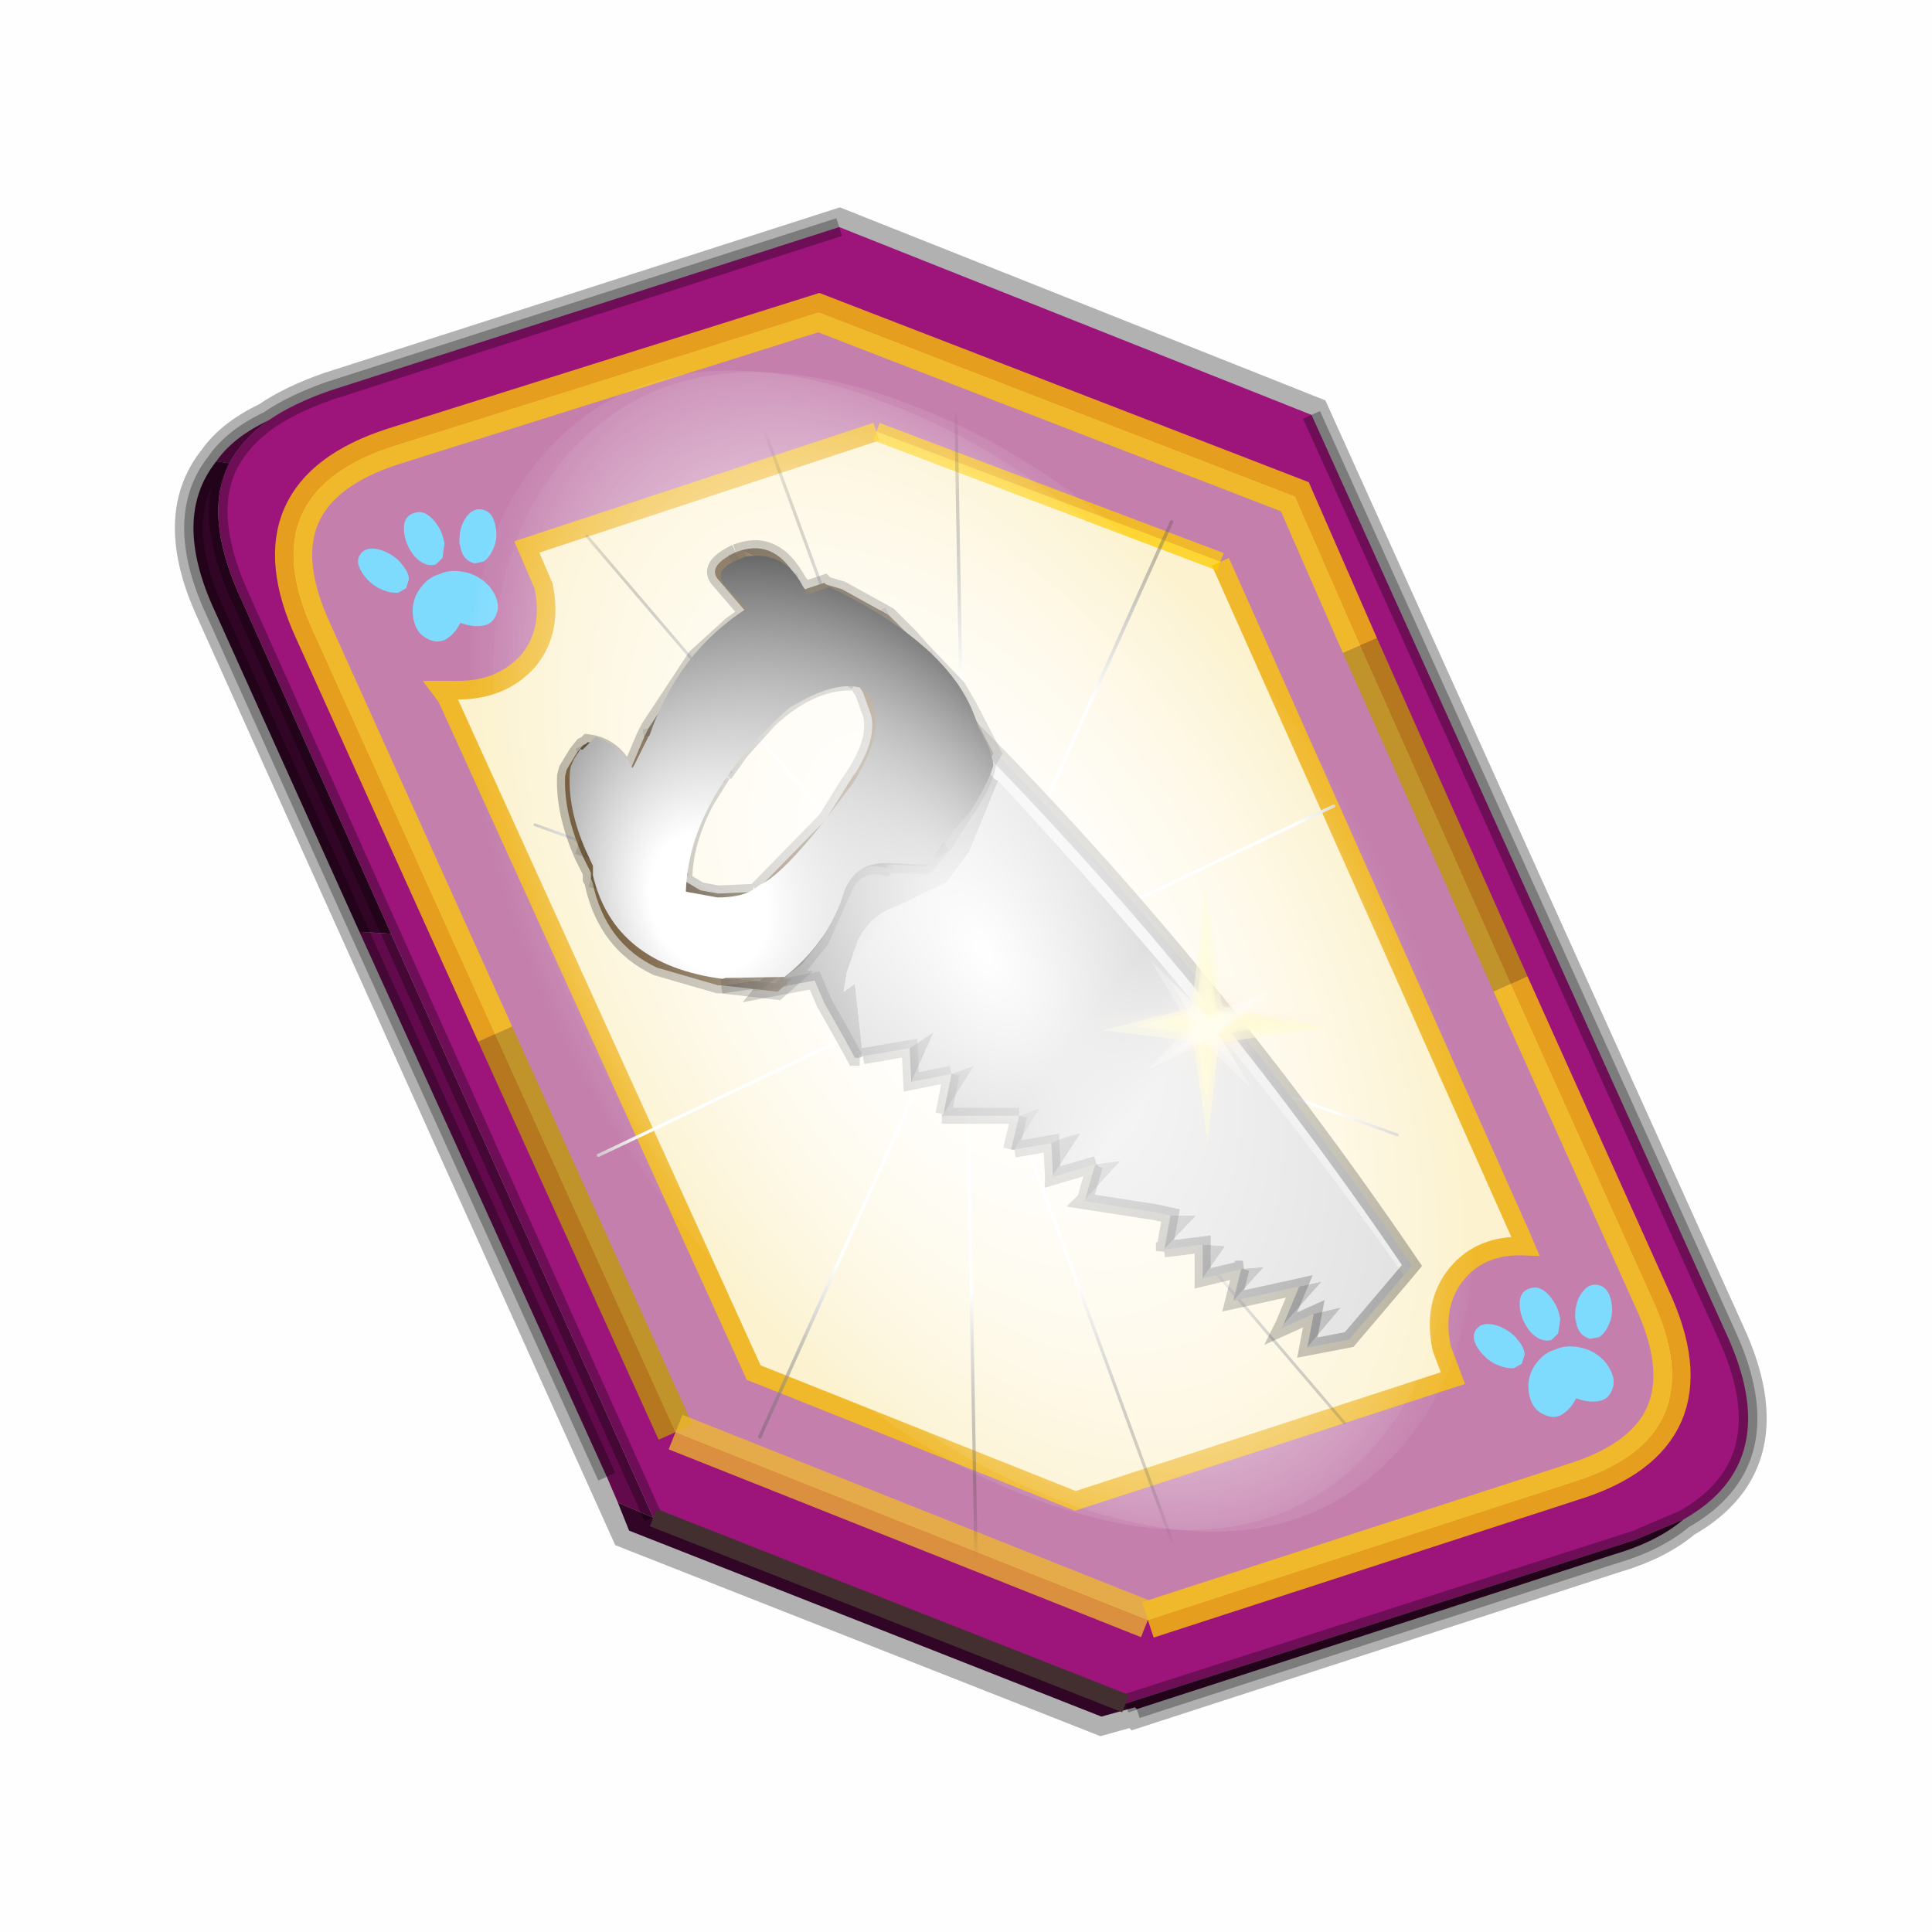 <?xml version='1.0' encoding='UTF-8'?>
<svg xmlns:xlink="http://www.w3.org/1999/xlink" xmlns="http://www.w3.org/2000/svg" version="1.1" width="60px" height="60px" viewBox="0.0 0.0 60.0 60.0"><defs><g id="c1"><path fill="#000000" fill-opacity="0.004" d="M0.0 0.0 L60.0 0.0 60.0 60.0 0.0 60.0 0.0 0.0"/></g><g id="c2"><path fill="none" stroke="#000000" stroke-width="1.0" stroke-opacity="0.302" d="M0.7 12.25 Q-0.45 9.75 0.75 8.25 1.2 7.6 2.15 7.15 2.8 6.7 3.8 6.35 L17.5 1.95 30.2 7.0 41.35 31.7 Q42.95 35.15 40.2 36.7 39.5 37.3 38.3 37.65 L25.5 41.8 25.45 41.75 24.55 42.0 11.85 37.0 0.7 12.25"/><path fill="#9d147b" stroke="none" d="M35.55 22.3 L31.5 13.2 29.75 9.2 16.95 4.25 5.5 7.85 Q1.65 9.1 3.35 12.8 L8.25 23.65 13.1 34.35 25.8 39.4 37.2 35.7 Q41.1 34.5 39.35 30.75 L35.55 22.3 M5.45 20.95 L1.35 11.8 Q0.4 9.65 1.1 8.3 1.45 7.65 2.15 7.15 2.8 6.7 3.8 6.35 L17.5 1.95 30.2 7.0 41.35 31.7 Q42.95 35.15 40.2 36.7 L38.9 37.25 25.2 41.65 12.5 36.65 5.45 20.95"/><path fill="#c47fad" stroke="none" d="M31.5 13.2 L35.55 22.3 39.35 30.75 Q41.1 34.5 37.2 35.7 L25.8 39.4 13.1 34.35 8.25 23.65 3.35 12.8 Q1.65 9.1 5.5 7.85 L16.95 4.25 29.75 9.2 31.5 13.2 M18.5 7.45 L9.1 10.55 9.55 11.6 Q9.8 12.8 9.15 13.6 8.4 14.45 7.1 14.4 L6.8 14.4 6.95 14.6 15.2 32.75 23.85 36.2 34.0 32.9 33.7 32.1 Q33.45 30.9 34.1 30.1 34.75 29.3 35.95 29.35 L35.8 29.0 27.75 10.95 18.5 7.45"/><path fill="#fcf2cf" stroke="none" d="M27.75 10.95 L35.8 29.0 35.95 29.35 Q34.75 29.3 34.1 30.1 33.45 30.9 33.7 32.1 L34.0 32.9 23.85 36.2 15.2 32.75 6.95 14.6 6.8 14.4 7.1 14.4 Q8.4 14.45 9.15 13.6 9.8 12.8 9.55 11.6 L9.1 10.55 18.5 7.45 27.75 10.95"/><path fill="#630a4c" stroke="none" d="M1.1 8.3 L0.75 8.25 Q1.2 7.6 2.15 7.15 1.45 7.65 1.1 8.3 M4.6 20.9 L5.45 20.95 12.5 36.65 11.55 36.25 11.25 35.55 4.6 20.9"/><path fill="#300525" stroke="none" d="M1.1 8.3 Q0.4 9.65 1.35 11.8 L5.45 20.95 4.6 20.9 0.7 12.25 Q-0.45 9.75 0.75 8.25 L1.1 8.3 M12.5 36.65 L25.2 41.65 38.9 37.25 40.2 36.7 Q39.5 37.3 38.3 37.65 L25.5 41.8 25.45 41.75 24.55 42.0 11.85 37.0 11.55 36.25 12.5 36.65"/><path fill="none" stroke="#bf9900" stroke-width="1.0" stroke-opacity="0.749" d="M31.5 13.2 L35.55 22.3 M13.1 34.35 L8.25 23.65"/><path fill="none" stroke="#ffcc00" stroke-width="1.0" stroke-opacity="0.749" d="M35.55 22.3 L39.35 30.75 Q41.1 34.5 37.2 35.7 L25.8 39.4 M8.25 23.65 L3.35 12.8 Q1.65 9.1 5.5 7.85 L16.95 4.25 29.75 9.2 31.5 13.2"/><path fill="none" stroke="#f0b92b" stroke-width="0.5" d="M27.75 10.95 L35.8 29.0 35.95 29.35 Q34.75 29.3 34.1 30.1 33.45 30.9 33.7 32.1 L34.0 32.9 23.85 36.2 15.2 32.75 6.95 14.6 6.8 14.4 7.1 14.4 Q8.4 14.45 9.15 13.6 9.8 12.8 9.55 11.6 L9.1 10.55 18.5 7.45"/><path fill="none" stroke="#000000" stroke-width="0.5" stroke-opacity="0.302" d="M5.45 20.95 L1.35 11.8 Q0.4 9.65 1.1 8.3 M0.75 8.25 Q-0.45 9.75 0.7 12.25 L4.6 20.9 M5.45 20.95 L12.5 36.65 M25.2 41.65 L38.9 37.25 40.2 36.7 Q42.95 35.15 41.35 31.7 L30.2 7.0 M17.5 1.95 L3.8 6.35 Q2.8 6.7 2.15 7.15 1.45 7.65 1.1 8.3 M0.75 8.25 Q1.2 7.6 2.15 7.15 M11.25 35.55 L4.6 20.9 M25.5 41.8 L38.3 37.65 Q39.5 37.3 40.2 36.7"/><path fill="none" stroke="#ffcc00" stroke-width="0.5" stroke-opacity="0.749" d="M18.5 7.45 L27.75 10.95"/><path fill="none" stroke="#f0b92b" stroke-width="1.0" stroke-opacity="0.749" d="M25.8 39.4 L13.1 34.35"/><path fill="none" stroke="#432f2f" stroke-width="0.5" d="M12.5 36.65 L25.2 41.65"/></g><g id="c3"><path fill="#7fdbfe" stroke="none" d="M10.75 4.9 Q10.75 4.6 10.9 4.35 11.25 3.45 11.95 2.75 13.3 1.5 14.35 2.1 15.4 2.7 14.95 4.45 14.7 5.4 14.1 6.15 L13.75 6.5 Q13.1 7.15 12.35 7.35 L11.4 7.2 Q10.95 6.9 10.75 6.4 10.5 5.75 10.75 4.9 M7.5 5.9 Q7.0 5.85 6.6 5.5 6.05 5.0 5.8 4.15 L5.7 3.6 Q5.55 2.65 5.8 1.7 6.25 0.0 7.5 0.0 L7.6 0.0 Q8.85 0.0 9.3 1.7 9.55 2.65 9.4 3.6 L9.3 4.15 8.5 5.5 7.6 5.9 7.5 5.9 M4.35 4.9 Q4.6 5.75 4.35 6.4 L3.7 7.2 2.75 7.35 Q2.0 7.15 1.35 6.5 L1.0 6.15 Q0.4 5.4 0.15 4.45 -0.3 2.7 0.75 2.1 1.8 1.5 3.15 2.75 3.85 3.45 4.2 4.35 L4.35 4.9 M5.5 13.7 Q4.45 13.9 3.65 12.95 2.75 12.0 3.2 10.25 3.7 8.5 5.25 7.6 6.4 6.9 7.55 7.0 8.75 6.9 9.9 7.6 11.45 8.5 11.95 10.25 12.35 12.0 11.5 12.95 10.7 13.9 9.65 13.7 8.55 13.5 7.55 12.6 6.55 13.5 5.5 13.7"/></g><g id="c4"><g><use transform="matrix(1.0,0.0,0.0,1.0,0.0,0.0)" xlink:href="#c3"/></g></g><radialGradient gradientUnits="userSpaceOnUse" r="819.2" cx="0" cy="0" spreadMethod="pad" gradientTransform="matrix(0.091,0.0,0.0,0.091,0.6,3.4)" id="gradient1"><stop offset="0.0" stop-color="#ffffff"/><stop offset="1.0" stop-color="#ffffff" stop-opacity="0.0"/></radialGradient><g id="c5"><path stroke="none" fill="url(#gradient1)" d="M36.65 -54.65 Q60.05 -42.0 69.75 -17.95 80.55 8.9 68.0 34.1 55.45 59.35 26.8 68.2 -1.8 77.05 -29.7 64.3 -57.6 51.6 -68.45 24.75 -79.3 -2.05 -66.75 -27.25 L-66.7 -27.3 Q-54.1 -52.5 -25.5 -61.4 3.1 -70.2 31.0 -57.5 L36.65 -54.65"/></g><g id="c6"><g><use transform="matrix(1.0,0.0,0.0,1.0,0.0,0.0)" xlink:href="#c5"/></g></g><radialGradient gradientUnits="userSpaceOnUse" r="819.2" cx="0" cy="0" spreadMethod="pad" gradientTransform="matrix(0.209,0.0,0.0,0.177,67.15,107.2)" id="gradient2"><stop offset="0.357" stop-color="#ffffff"/><stop offset="0.671" stop-opacity="0.0"/></radialGradient><g id="c7"><path fill="none" stroke-linejoin="round" stroke-linecap="round" stroke="url(#gradient2)" stroke-width="0.5" d="M136.55 165.8 L68.6 106.0 68.4 106.0 118.25 201.5 M68.3 105.8 L68.35 105.8 68.3 105.8 68.3 105.85 68.4 106.0 68.3 106.0 86.55 211.5 M68.3 105.8 L68.3 105.85 68.3 106.0 68.15 105.95 18.25 151.55 M68.3 105.85 L68.25 105.85 68.3 106.0 50.0 193.2 M68.25 105.85 L68.15 105.95 0.05 97.7 M68.3 105.85 L68.25 105.8 68.25 105.85 M68.25 105.8 L68.2 105.7 0.0 45.7 M68.3 105.8 L68.25 105.75 68.25 105.8 M68.25 105.75 L68.2 105.7 18.25 10.05 M68.6 106.0 L68.35 105.8 118.25 60.15 M86.6 18.35 L68.3 105.8 M136.6 114.25 L68.6 106.0 M68.25 105.75 L49.95 0.05"/></g><g id="c8"><g><use transform="matrix(1.0,0.0,0.0,1.0,0.0,0.0)" xlink:href="#c7"/></g></g><g id="c9"><g><use transform="matrix(1.0,0.0,0.0,1.0,0.0,0.0)" xlink:href="#c2"/></g><g><use transform="matrix(0.239,-0.087,0.1,0.234,34.25,31.15)" xlink:href="#c4"/></g><g><use transform="matrix(0.239,-0.087,0.1,0.234,4.25,10.3)" xlink:href="#c4"/></g><g><use transform="matrix(0.141,-0.038,0.111,0.226,20.25,20.65)" filter="url(#filter7)" xlink:href="#c6"/></g><g><use transform="matrix(-0.155,0.051,0.084,0.147,22.6,3.15)" filter="url(#filter8)" xlink:href="#c8"/></g></g><filter id="filter7"><feColorMatrix in="SourceGraphic" type="matrix" values="0.0 0.0 0.0 0.0 0.797 0.0 0.0 0.0 0.0 0.598 0.0 0.0 0.0 0.0 0.199 0.0 0.0 0.0 1.0 0.0" result="cxform"/><feComposite operator="in" in2="SourceGraphic" result="color-xform"/></filter><filter id="filter8"><feColorMatrix in="SourceGraphic" type="matrix" values="0.0 0.0 0.0 0.0 0.996 0.0 0.0 0.0 0.0 0.996 0.0 0.0 0.0 0.0 0.996 0.0 0.0 0.0 1.0 0.0" result="cxform"/><feComposite operator="in" in2="SourceGraphic" result="color-xform"/></filter><linearGradient gradientUnits="userSpaceOnUse" x1="-819.2" x2="819.2" spreadMethod="pad" gradientTransform="matrix(-0.016,-0.01,-0.004,0.005,33.8,30.95)" id="gradient3"><stop offset="0.392" stop-color="#dddddd"/><stop offset="0.486" stop-color="#aaaaaa"/><stop offset="0.706" stop-color="#c9c9c9"/><stop offset="0.773" stop-color="#999999"/><stop offset="0.976" stop-color="#555555"/></linearGradient><g id="c10"><path fill="#848484" stroke="none" d="M28.75 21.85 L28.7 21.9 28.25 22.6 26.9 23.85 Q26.5 24.5 26.95 24.85 L26.9 24.95 Q27.4 25.35 27.35 25.65 L26.85 26.25 26.25 27.15 25.1 28.3 24.9 28.5 24.25 28.6 23.25 28.7 22.95 30.25 24.45 29.85 23.7 30.75 25.3 30.45 25.6 31.15 26.25 32.3 26.55 32.85 26.7 32.85 26.8 32.8 26.55 30.55 26.2 30.8 26.3 30.2 26.65 29.2 Q27.05 28.4 27.85 28.15 L29.4 27.4 30.1 26.45 31.0 24.25 30.9 24.2 28.75 21.85"/><path fill="#eaeaea" stroke="none" d="M28.75 21.85 L30.9 24.2 31.0 24.25 Q38.25 32.05 43.6 39.6 L43.85 39.3 Q37.2 29.5 29.05 21.5 L29.0 21.3 28.95 21.3 28.75 21.85"/><path fill="#ababab" stroke="none" d="M34.05 36.15 L34.0 36.2 33.7 37.25 34.8 36.05 34.05 36.15 M36.35 37.75 L36.15 38.85 36.15 38.8 37.15 37.75 36.35 37.75 M37.35 38.65 L37.35 39.7 38.05 38.7 37.35 38.65 M38.55 39.4 L38.3 40.4 39.25 39.35 38.55 39.4 M40.35 39.95 L39.85 41.15 41.05 39.8 40.35 39.95 M40.8 40.8 L40.6 41.85 41.65 40.6 40.8 40.8"/><path stroke="none" fill="url(#gradient3)" d="M31.0 24.25 L30.1 26.45 29.4 27.4 27.85 28.15 Q27.05 28.4 26.65 29.2 L26.3 30.2 26.2 30.8 26.55 30.55 26.8 32.8 28.25 32.55 29.0 32.05 28.3 33.6 29.55 33.35 30.25 33.1 29.3 34.6 29.25 34.65 31.65 34.65 32.3 34.4 31.5 35.7 32.65 35.5 Q33.05 35.3 33.55 35.2 L32.7 36.5 32.7 36.55 34.05 36.15 34.8 36.05 33.7 37.25 33.65 37.3 35.9 37.65 36.35 37.75 37.15 37.75 36.15 38.8 37.35 38.65 38.05 38.7 37.35 39.7 38.6 39.4 38.55 39.4 39.25 39.35 38.3 40.4 40.35 39.95 41.05 39.8 39.85 41.15 39.8 41.25 40.8 40.8 41.65 40.6 40.6 41.85 41.9 41.6 43.6 39.6 Q38.25 32.05 31.0 24.25"/><path fill="#919191" stroke="none" d="M32.7 36.5 L33.55 35.2 Q33.05 35.3 32.65 35.5 L32.7 36.5 M31.5 35.7 L32.3 34.4 31.65 34.65 31.4 35.7 31.5 35.7"/><path fill="#777777" stroke="none" d="M29.3 34.6 L30.25 33.1 29.55 33.35 29.3 34.6"/><path fill="#6f6f6f" stroke="none" d="M28.3 33.6 L29.0 32.05 28.25 32.55 28.3 33.6"/><path fill="none" stroke="#000000" stroke-width="0.5" stroke-opacity="0.302" d="M26.7 32.85 L26.55 32.85 26.25 32.3 25.6 31.15 25.3 30.45 23.7 30.75 24.45 29.85 22.95 30.25 23.25 28.7 M29.05 21.5 Q37.2 29.5 43.85 39.3 L43.6 39.6 M33.7 37.25 L34.0 36.2 34.05 36.15 M33.7 37.25 L33.65 37.3 35.9 37.65 36.35 37.75 36.15 38.85 36.15 38.8 37.35 38.65 37.35 39.7 38.6 39.4 38.55 39.4 38.3 40.4 40.35 39.95 39.85 41.15 39.8 41.25 40.8 40.8 40.6 41.85 41.9 41.6 43.6 39.6 M32.7 36.5 L32.7 36.55 34.05 36.15 M32.7 36.5 L32.65 35.5 31.5 35.7 M31.65 34.65 L29.25 34.65 M29.55 33.35 L28.3 33.6 28.25 32.55 26.8 32.8 M31.4 35.7 L31.65 34.65 M29.3 34.6 L29.55 33.35"/><path fill="#634721" stroke="none" d="M24.8 18.05 Q24.1 16.75 23.0 17.1 23.9 17.4 24.25 18.15 L24.8 18.05 M22.7 19.4 L21.6 20.4 20.15 22.6 20.0 22.9 20.35 22.85 20.35 22.75 21.95 20.7 Q22.65 20.1 23.15 19.95 L22.7 19.4 M18.1 23.15 L17.9 23.4 18.45 23.9 18.1 23.15 M28.7 20.25 L28.25 19.75 27.6 19.1 26.65 19.5 27.85 20.25 28.8 20.9 28.7 20.25"/><path fill="#543c1c" stroke="none" d="M24.8 18.05 L24.25 18.15 24.3 19.15 24.85 19.05 25.55 19.05 25.85 19.15 26.65 19.5 27.6 19.1 26.15 18.3 25.65 18.15 25.6 18.1 25.0 18.3 24.8 18.05 M23.1 19.1 L23.05 19.15 22.7 19.4 23.15 19.95 23.5 19.85 Q23.6 19.3 23.1 19.1 M19.55 24.0 L19.5 24.05 Q19.1 23.15 18.25 23.05 L18.2 23.1 18.1 23.15 18.45 23.9 19.45 25.65 19.55 24.0 M30.7 23.65 L30.85 23.4 30.1 21.95 29.75 21.35 28.7 20.25 28.8 20.9 28.75 20.95 Q30.5 22.3 30.7 23.65 M20.4 25.8 L20.3 25.75 Q19.55 27.05 20.45 27.55 21.3 28.0 22.05 28.05 L22.25 28.05 22.65 28.0 23.4 27.7 22.3 27.75 21.75 27.65 21.25 27.35 Q20.55 26.9 20.4 25.8"/><path fill="#8a632f" stroke="none" d="M24.25 18.15 Q23.9 17.4 23.0 17.1 L22.85 17.15 Q23.2 18.15 24.25 18.15 M17.9 23.4 L17.6 23.9 17.55 24.1 Q17.5 25.25 18.1 26.6 18.65 25.05 18.45 23.9 L17.9 23.4 M18.35 27.3 L18.4 27.4 Q18.8 29.3 20.4 30.05 L22.3 30.6 22.4 30.6 23.5 30.45 22.9 29.85 21.5 28.7 Q20.1 27.8 18.35 27.3 M29.35 26.2 L29.95 25.25 Q28.8 23.15 28.75 20.95 L28.8 20.9 27.85 20.25 26.65 19.5 Q25.55 20.1 24.65 20.15 L23.95 20.15 23.15 19.95 Q22.65 20.1 21.95 20.7 L20.35 22.75 20.35 22.85 20.45 22.8 21.65 22.9 22.05 23.1 23.15 21.75 23.65 21.3 Q24.4 20.75 25.0 20.85 26.1 20.8 26.6 21.2 L26.8 21.5 27.05 22.2 Q27.25 23.05 26.4 24.25 27.7 24.85 27.75 26.4 L27.95 26.55 29.0 26.4 29.35 26.2"/><path fill="#593f1e" stroke="none" d="M22.4 30.6 L24.15 30.8 24.6 30.4 24.45 30.4 24.3 30.4 24.0 30.45 23.6 30.5 23.6 30.45 23.5 30.45 22.4 30.6 M27.5 26.95 L27.6 26.85 28.75 26.9 29.35 26.2 29.0 26.4 27.95 26.55 27.75 26.4 27.55 26.7 27.5 26.95 M26.6 21.2 Q26.1 20.8 25.0 20.85 24.4 20.75 23.65 21.3 L23.15 21.75 22.05 23.1 22.15 23.1 22.4 23.5 22.5 24.05 23.0 23.35 23.9 22.35 Q25.25 21.1 26.6 21.2"/><path fill="#805c2c" stroke="none" d="M22.85 17.15 Q21.9 17.6 22.35 18.05 L23.25 19.1 23.1 19.1 Q23.6 19.3 23.5 19.85 L23.15 19.95 23.95 20.15 24.65 20.15 Q25.55 20.1 26.65 19.5 L25.85 19.15 25.55 19.05 24.85 19.05 24.3 19.15 24.25 18.15 Q23.2 18.15 22.85 17.15 M20.0 22.9 L19.6 23.85 19.55 24.0 19.45 25.65 18.45 23.9 Q18.65 25.05 18.1 26.6 L18.35 27.1 18.35 27.3 Q20.1 27.8 21.5 28.7 L22.9 29.85 23.5 30.45 23.6 30.45 23.85 30.25 24.6 29.65 Q25.3 28.85 25.85 27.3 26.75 26.25 27.75 26.4 27.7 24.85 26.4 24.25 L26.3 24.4 25.65 25.45 23.5 27.65 23.4 27.7 22.65 28.0 22.25 28.05 22.05 28.05 Q21.3 28.0 20.45 27.55 19.55 27.05 20.3 25.75 L20.4 25.8 20.75 25.25 21.3 24.2 21.55 23.75 22.05 23.1 21.65 22.9 20.45 22.8 20.35 22.85 20.0 22.9 M29.95 25.25 Q30.6 24.35 30.7 23.65 30.5 22.3 28.75 20.95 28.8 23.15 29.95 25.25"/><path fill="#4f371a" stroke="none" d="M24.3 30.4 L24.9 29.95 25.5 29.2 26.3 27.4 Q26.75 26.75 27.5 26.95 L27.55 26.7 27.75 26.4 Q26.75 26.25 25.85 27.3 25.3 28.85 24.6 29.65 L23.85 30.25 23.6 30.45 23.6 30.5 24.0 30.45 24.3 30.4 M22.5 24.05 L22.4 23.5 22.15 23.1 22.05 23.1 21.55 23.75 21.3 24.2 20.75 25.25 20.4 25.8 Q20.55 26.9 21.25 27.35 21.25 26.15 21.95 24.85 L22.45 24.05 22.5 24.05"/><path fill="none" stroke="#000000" stroke-width="0.5" stroke-opacity="0.302" d="M23.0 17.1 Q24.1 16.75 24.8 18.05 M22.85 17.15 Q21.9 17.6 22.35 18.05 L23.25 19.1 23.1 19.1 M23.05 19.15 L22.7 19.4 21.6 20.4 20.15 22.6 20.0 22.9 19.6 23.85 19.55 24.0 19.5 24.05 Q19.1 23.15 18.25 23.05 L18.2 23.1 18.1 23.15 17.9 23.4 17.6 23.9 17.55 24.1 Q17.5 25.25 18.1 26.6 L18.35 27.1 18.35 27.3 18.4 27.4 Q18.8 29.3 20.4 30.05 L22.3 30.6 22.4 30.6 24.15 30.8 24.6 30.4 24.45 30.4 M24.3 30.4 L24.9 29.95 25.5 29.2 26.3 27.4 Q26.75 26.75 27.5 26.95 L27.6 26.85 28.75 26.9 29.35 26.2 29.95 25.25 Q30.6 24.35 30.7 23.65 L30.85 23.4 30.1 21.95 29.75 21.35 28.7 20.25 28.25 19.75 27.6 19.1 26.15 18.3 25.65 18.15 25.6 18.1 25.0 18.3 24.8 18.05 M26.4 24.25 Q27.25 23.05 27.05 22.2 L26.8 21.5 26.6 21.2 Q25.25 21.1 23.9 22.35 L23.0 23.35 22.5 24.05 M23.5 27.65 L25.65 25.45 26.3 24.4 26.4 24.25 M22.45 24.05 L21.95 24.85 Q21.25 26.15 21.25 27.35 L21.75 27.65 22.3 27.75 23.4 27.7"/><path fill="none" stroke="#000000" stroke-width="0.5" stroke-opacity="0.153" d="M24.8 18.05 L24.25 18.15 Q23.2 18.15 22.85 17.15 M24.45 30.4 L24.3 30.4 24.0 30.45 23.6 30.5 23.6 30.45 M27.6 19.1 L26.65 19.5 Q25.55 20.1 24.65 20.15 L23.95 20.15 23.15 19.95 22.7 19.4 M22.05 23.1 L21.65 22.9 20.45 22.8 20.35 22.85 20.0 22.9 M22.5 24.05 L22.4 23.5 22.15 23.1 22.05 23.1 M26.4 24.25 Q27.7 24.85 27.75 26.4 L27.55 26.7 27.5 26.95 M23.5 30.45 L22.9 29.85 21.5 28.7 Q20.1 27.8 18.35 27.3 M18.45 23.9 L18.1 23.15 M22.5 24.05 L22.45 24.05 M18.45 23.9 Q18.65 25.05 18.1 26.6 M28.7 20.25 L28.8 20.9 28.75 20.95 Q28.8 23.15 29.95 25.25"/><path fill="none" stroke="#000000" stroke-width="0.5" stroke-opacity="0.302" d="M23.0 17.1 L22.85 17.15 M26.6 21.2 Q26.1 20.8 25.0 20.85 24.4 20.75 23.65 21.3 L23.15 21.75 22.05 23.1 21.55 23.75 21.3 24.2 20.75 25.25 20.4 25.8 M27.75 26.4 Q26.75 26.25 25.85 27.3 25.3 28.85 24.6 29.65 L23.85 30.25 23.6 30.45 23.5 30.45 22.4 30.6 M21.25 27.35 Q20.55 26.9 20.4 25.8 M29.35 26.2 L29.0 26.4 27.95 26.55 27.75 26.4"/></g><radialGradient gradientUnits="userSpaceOnUse" r="819.2" cx="0" cy="0" spreadMethod="pad" gradientTransform="matrix(0.013,-0.022,-0.017,-0.012,14.85,18.1)" id="gradient4"><stop offset="0.176" stop-color="#ffffff"/><stop offset="1.0"/></radialGradient><g id="c11"><path stroke="none" fill="url(#gradient4)" d="M18.75 10.95 L18.0 9.45 17.95 9.4 Q16.45 5.05 12.85 2.75 L14.0 1.6 Q14.75 0.75 13.15 0.15 L12.9 0.05 12.85 0.05 Q10.65 -0.25 9.75 2.05 L8.55 1.65 Q1.9 4.85 0.8 8.95 L0.55 9.4 Q0.1 10.2 0.0 10.95 0.3 12.0 1.3 13.5 L2.7 15.05 2.8 15.35 2.95 15.45 3.1 15.8 3.55 16.15 5.5 16.05 Q7.4 16.0 7.9 17.9 8.75 20.3 10.9 22.0 L13.85 22.05 13.95 22.05 14.15 22.1 Q19.8 21.35 20.9 16.7 L20.9 16.6 20.9 16.2 21.25 15.45 Q22.25 13.2 22.1 11.25 L22.05 11.0 21.9 10.65 21.55 10.1 21.45 10.15 20.8 9.5 20.75 9.45 Q19.2 10.15 18.85 11.1 L18.75 10.95 M12.2 17.2 Q11.05 16.7 8.7 13.7 L7.3 11.85 Q6.05 9.85 6.15 8.5 6.2 7.45 6.8 6.95 7.85 6.55 9.65 7.4 L10.65 7.95 Q15.9 12.65 16.05 17.55 L14.4 17.85 Q13.05 17.85 12.4 17.35 L12.2 17.2"/></g><g id="c12"><g><use transform="matrix(1.0,0.0,0.0,1.0,0.0,0.0)" xlink:href="#c11"/></g></g><radialGradient gradientUnits="userSpaceOnUse" r="819.2" cx="0" cy="0" spreadMethod="pad" gradientTransform="matrix(0.021,0.0,0.0,0.021,0.0,0.0)" id="gradient5"><stop offset="0.196" stop-color="#fee3bc"/><stop offset="0.502" stop-color="#fee3bc" stop-opacity="0.161"/><stop offset="0.761" stop-color="#ffe3bd" stop-opacity="0.0"/></radialGradient><g id="c13"><path stroke="none" fill="url(#gradient5)" d="M9.3 -9.85 Q13.35 -5.8 13.35 0.0 13.35 5.8 9.3 9.3 5.8 13.35 0.0 13.35 -5.8 13.35 -9.85 9.3 -13.35 5.8 -13.35 0.0 -13.35 -5.8 -9.85 -9.85 -5.8 -13.35 0.0 -13.35 5.8 -13.35 9.3 -9.85"/></g><g id="c14"><g><use transform="matrix(1.0,0.0,0.0,1.0,0.0,0.0)" xlink:href="#c13"/></g></g><g id="c15"><g><use transform="matrix(0.004,-1.352,1.394,0.02,40.75,38.25)" xlink:href="#c14"/></g><g><use transform="matrix(0.01,-3.049,0.372,0.005,41.6,40.75)" filter="url(#filter12)" xlink:href="#c14"/></g><g><use transform="matrix(3.049,0.01,-0.005,0.372,40.75,36.7)" filter="url(#filter13)" xlink:href="#c14"/></g></g><filter id="filter12"><feColorMatrix in="SourceGraphic" type="matrix" values="1.0 0.0 0.0 0.0 0.0 0.0 1.0 0.0 0.0 0.0 0.0 0.0 1.0 0.0 0.0 0.0 0.0 0.0 0.719 0.0" result="cxform"/><feComposite operator="in" in2="SourceGraphic" result="color-xform"/></filter><filter id="filter13"><feColorMatrix in="SourceGraphic" type="matrix" values="1.0 0.0 0.0 0.0 0.0 0.0 1.0 0.0 0.0 0.0 0.0 0.0 1.0 0.0 0.0 0.0 0.0 0.0 0.719 0.0" result="cxform"/><feComposite operator="in" in2="SourceGraphic" result="color-xform"/></filter><g id="c16"><path fill="#fefdb4" fill-opacity="0.463" d="M44.7 46.55 L41.55 68.2 39.2 46.9 16.75 43.6 38.45 39.1 42.1 13.5 44.95 39.35 64.0 44.2 44.7 46.55"/><path fill="#fefdb4" fill-opacity="0.463" d="M45.9 48.85 L41.25 80.95 37.8 49.35 4.55 44.5 36.7 37.8 42.05 0.0 46.3 38.25 74.55 45.4 45.9 48.85"/><path fill="#ffffff" fill-opacity="0.282" d="M46.85 44.0 L60.05 57.75 42.45 49.3 27.4 63.8 37.65 46.7 20.7 32.55 41.65 40.45 59.25 23.35 46.85 44.0"/><path fill="#ffffff" fill-opacity="0.282" d="M44.5 44.2 L53.55 53.65 41.55 47.85 31.2 57.8 38.25 46.05 26.6 36.35 40.9 41.8 53.05 30.05 44.5 44.2"/></g><g id="c17"><g><use transform="matrix(1.0,0.0,0.0,1.0,0.0,6.1)" xlink:href="#c15"/></g><g><use transform="matrix(1.0,0.0,0.0,1.0,0.0,0.0)" xlink:href="#c16"/></g></g><filter id="filter19"><feColorMatrix in="SourceGraphic" type="matrix" values="1.0 0.0 0.0 0.0 0.0 0.0 1.0 0.0 0.0 0.0 0.0 0.0 1.0 0.0 0.0 0.0 0.0 0.0 0.5 0.0" result="cxform"/><feComposite operator="in" in2="SourceGraphic" result="color-xform"/></filter><filter id="filter20"><feColorMatrix in="SourceGraphic" type="matrix" values="1.0 0.0 0.0 0.0 0.0 0.0 1.0 0.0 0.0 0.0 0.0 0.0 1.0 0.0 0.0 0.0 0.0 0.0 0.5 0.0" result="cxform"/><feComposite operator="in" in2="SourceGraphic" result="color-xform"/></filter><filter id="filter21"><feColorMatrix in="SourceGraphic" type="matrix" values="1.0 0.0 0.0 0.0 0.0 0.0 1.0 0.0 0.0 0.0 0.0 0.0 1.0 0.0 0.0 0.0 0.0 0.0 0.23 0.0" result="cxform"/><feComposite operator="in" in2="SourceGraphic" result="color-xform"/></filter></defs><g><g><use transform="matrix(1.0,0.0,0.0,1.0,0.0,0.0)" xlink:href="#c1"/></g><g><use transform="matrix(1.155,0.0,0.0,1.155,5.85,4.8)" xlink:href="#c9"/></g><g><use transform="matrix(1.0,0.0,0.0,1.0,0.0,0.0)" xlink:href="#c10"/></g><g><use transform="matrix(-0.595,0.0,0.0,0.595,30.85,17.25)" filter="url(#filter19)" xlink:href="#c12"/></g><g><use transform="matrix(-0.098,0.0,0.0,0.098,41.55,27.55)" filter="url(#filter20)" xlink:href="#c17"/></g><g><use transform="matrix(0.163,-0.044,0.129,0.261,30.0,28.7)" filter="url(#filter21)" xlink:href="#c6"/></g></g></svg>
